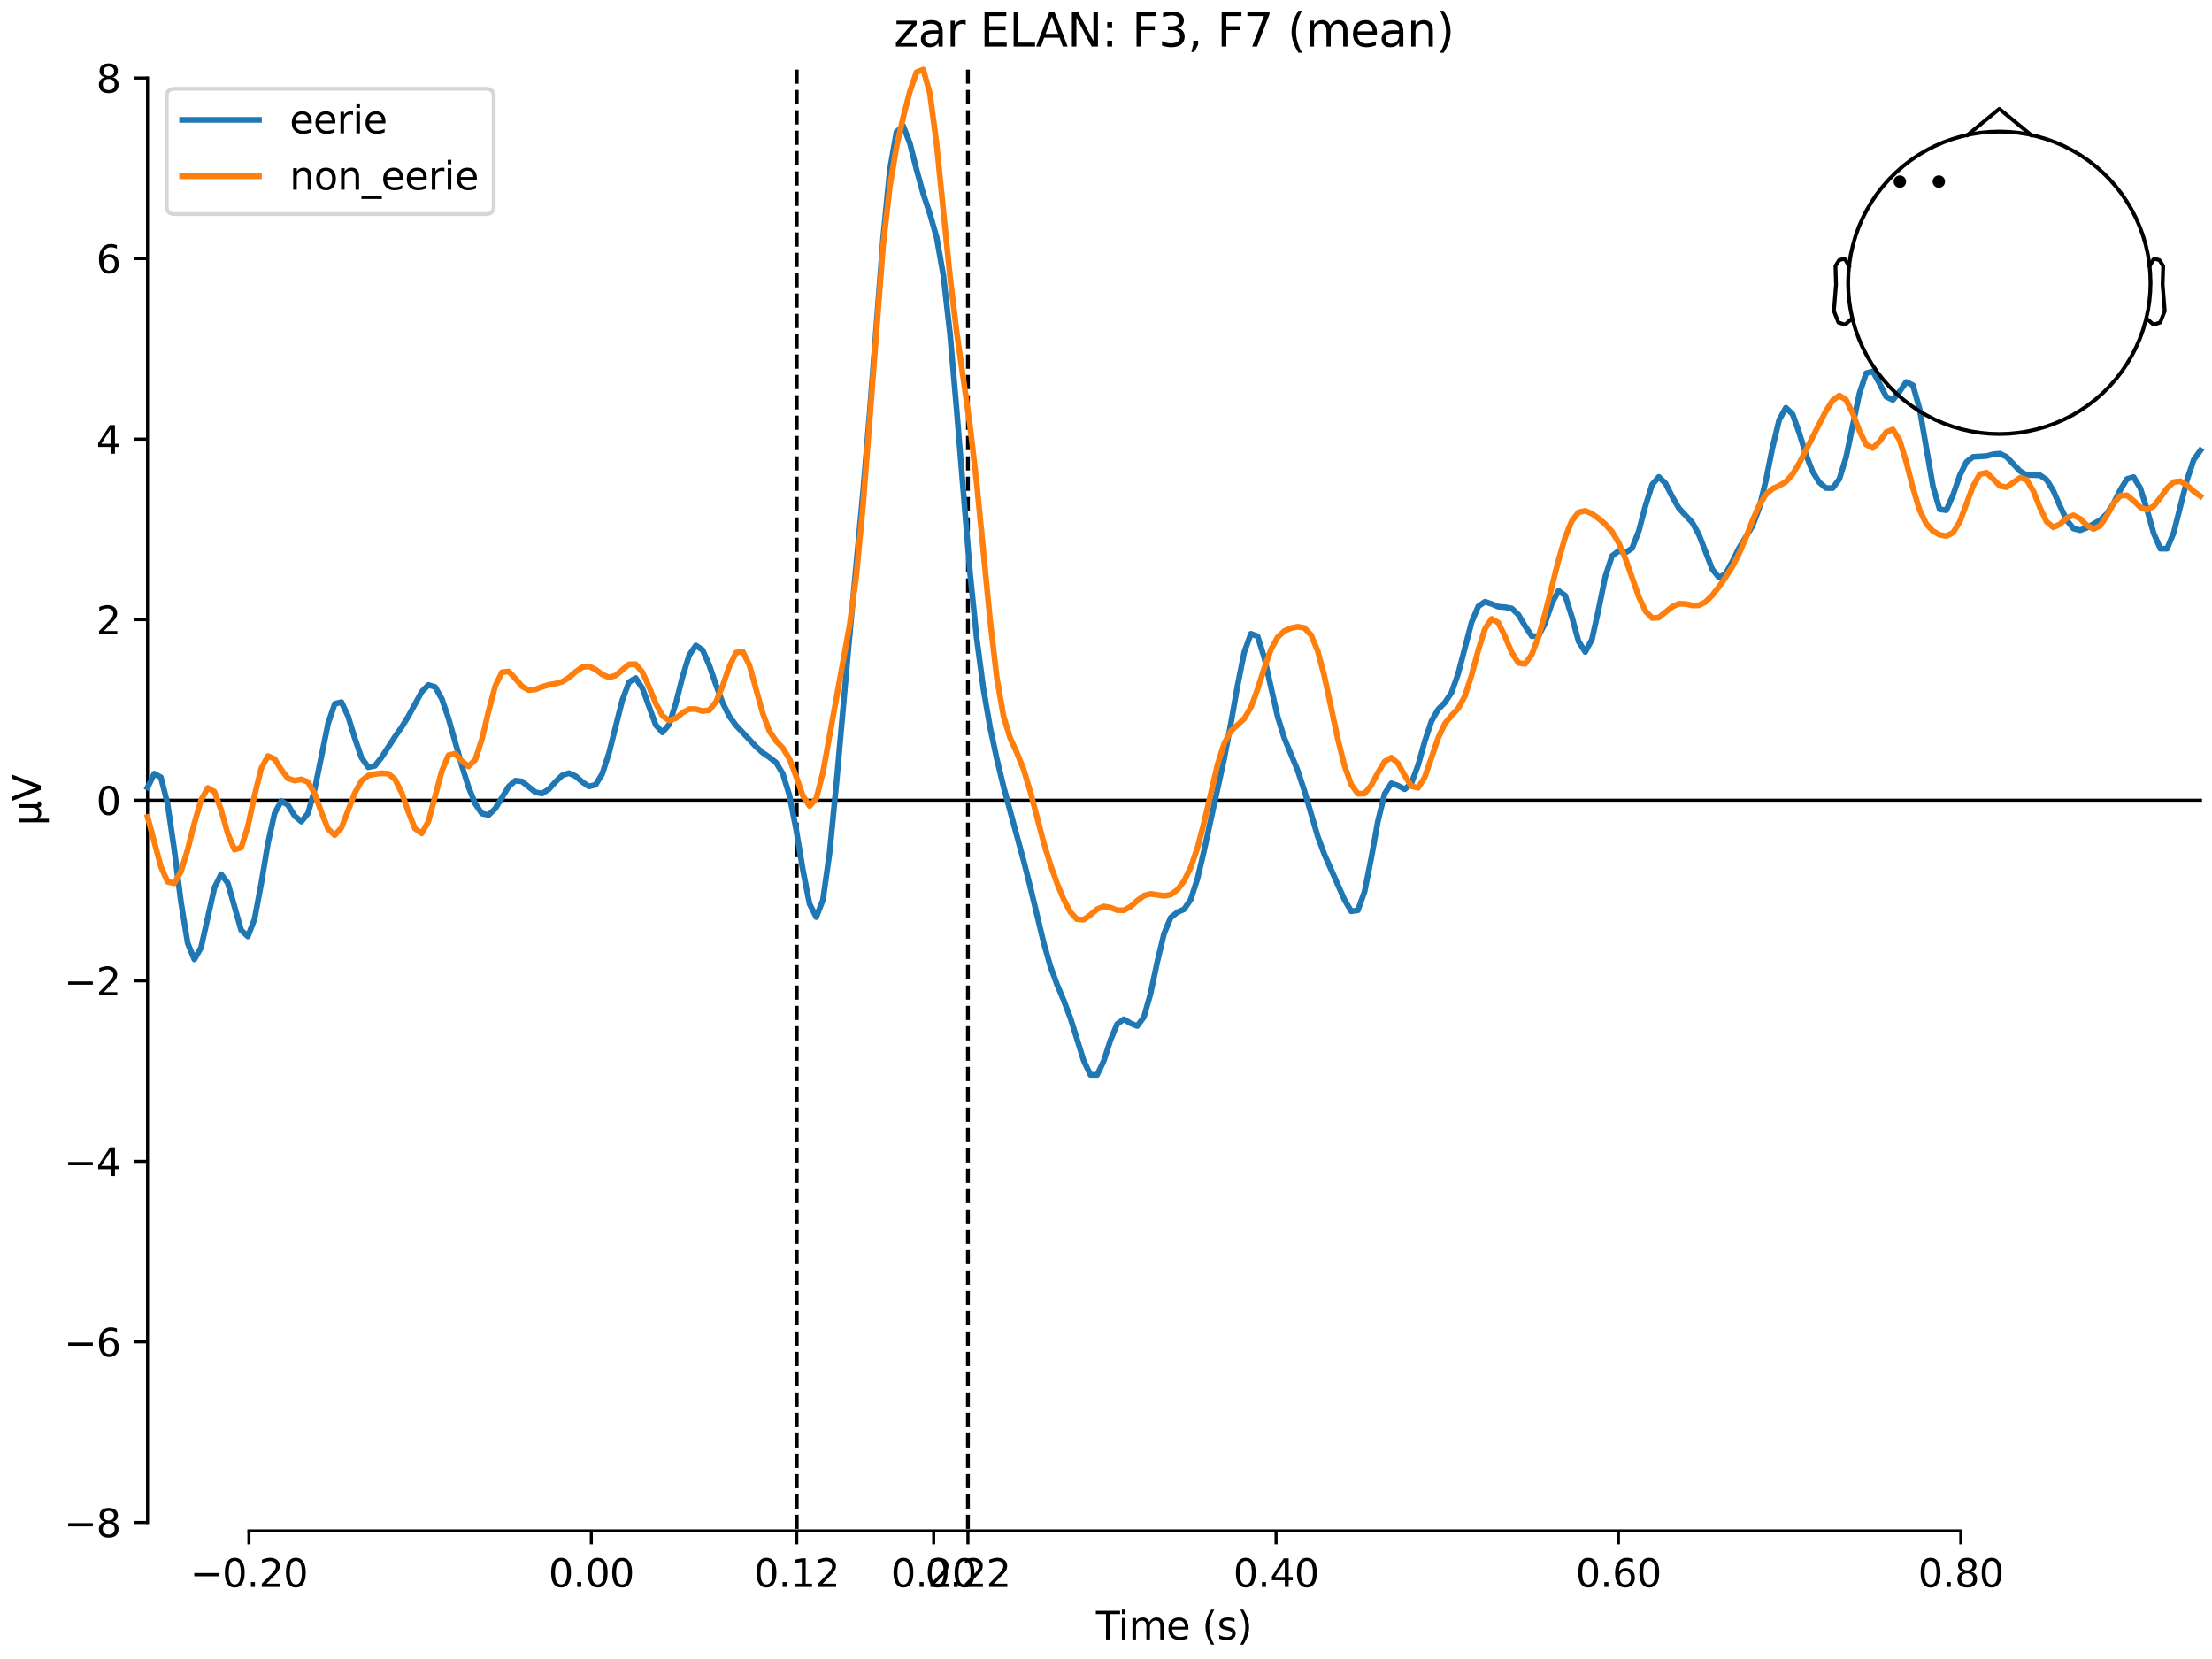 <?xml version="1.0" encoding="utf-8" standalone="no"?>
<!DOCTYPE svg PUBLIC "-//W3C//DTD SVG 1.1//EN"
  "http://www.w3.org/Graphics/SVG/1.1/DTD/svg11.dtd">
<svg xmlns:xlink="http://www.w3.org/1999/xlink" width="576pt" height="432pt" viewBox="0 0 576 432" xmlns="http://www.w3.org/2000/svg" version="1.1">
 <defs>
  <style type="text/css">*{stroke-linejoin: round; stroke-linecap: butt}</style>
 </defs>
 <g id="figure_1">
  <g id="patch_1">
   <path d="M 0 432 
L 576 432 
L 576 0 
L 0 0 
z
" style="fill: #ffffff"/>
  </g>
  <g id="axes_1">
   <g id="patch_2">
    <path d="M 38.421 398.644 
L 573 398.644 
L 573 18.118 
L 38.421 18.118 
L 38.421 398.644 
z
" style="fill: none; opacity: 0"/>
   </g>
   <g id="patch_3">
    <path d="M 38.421 396.447 
L 38.421 20.314 
" style="fill: none; stroke: #000000; stroke-width: 0.8; stroke-linejoin: miter; stroke-linecap: square"/>
   </g>
   <g id="LineCollection_1">
    <path d="M 207.466 18.118 
L 207.466 398.644 
" clip-path="url(#pe4a6e6ec6f)" style="fill: none; stroke-dasharray: 3.7,1.6; stroke-dashoffset: 0; stroke: #000000"/>
    <path d="M 252.043 18.118 
L 252.043 398.644 
" clip-path="url(#pe4a6e6ec6f)" style="fill: none; stroke-dasharray: 3.7,1.6; stroke-dashoffset: 0; stroke: #000000"/>
   </g>
   <g id="matplotlib.axis_1">
    <g id="xtick_1">
     <g id="line2d_1">
      <defs>
       <path id="mf6574872eb" d="M 0 0 
L 0 3.5 
" style="stroke: #000000; stroke-width: 0.8"/>
      </defs>
      <g>
       <use xlink:href="#mf6574872eb" x="64.819" y="398.644" style="stroke: #000000; stroke-width: 0.8"/>
      </g>
     </g>
     <g id="text_1">
      <!-- −0.20 -->
      <g transform="translate(49.496 413.242) scale(0.1 -0.1)">
       <defs>
        <path id="DejaVuSans-2212" d="M 678 2272 
L 4684 2272 
L 4684 1741 
L 678 1741 
L 678 2272 
z
" transform="scale(0.016)"/>
        <path id="DejaVuSans-30" d="M 2034 4250 
Q 1547 4250 1301 3770 
Q 1056 3291 1056 2328 
Q 1056 1369 1301 889 
Q 1547 409 2034 409 
Q 2525 409 2770 889 
Q 3016 1369 3016 2328 
Q 3016 3291 2770 3770 
Q 2525 4250 2034 4250 
z
M 2034 4750 
Q 2819 4750 3233 4129 
Q 3647 3509 3647 2328 
Q 3647 1150 3233 529 
Q 2819 -91 2034 -91 
Q 1250 -91 836 529 
Q 422 1150 422 2328 
Q 422 3509 836 4129 
Q 1250 4750 2034 4750 
z
" transform="scale(0.016)"/>
        <path id="DejaVuSans-2e" d="M 684 794 
L 1344 794 
L 1344 0 
L 684 0 
L 684 794 
z
" transform="scale(0.016)"/>
        <path id="DejaVuSans-32" d="M 1228 531 
L 3431 531 
L 3431 0 
L 469 0 
L 469 531 
Q 828 903 1448 1529 
Q 2069 2156 2228 2338 
Q 2531 2678 2651 2914 
Q 2772 3150 2772 3378 
Q 2772 3750 2511 3984 
Q 2250 4219 1831 4219 
Q 1534 4219 1204 4116 
Q 875 4013 500 3803 
L 500 4441 
Q 881 4594 1212 4672 
Q 1544 4750 1819 4750 
Q 2544 4750 2975 4387 
Q 3406 4025 3406 3419 
Q 3406 3131 3298 2873 
Q 3191 2616 2906 2266 
Q 2828 2175 2409 1742 
Q 1991 1309 1228 531 
z
" transform="scale(0.016)"/>
       </defs>
       <use xlink:href="#DejaVuSans-2212"/>
       <use xlink:href="#DejaVuSans-30" transform="translate(83.789 0)"/>
       <use xlink:href="#DejaVuSans-2e" transform="translate(147.412 0)"/>
       <use xlink:href="#DejaVuSans-32" transform="translate(179.199 0)"/>
       <use xlink:href="#DejaVuSans-30" transform="translate(242.822 0)"/>
      </g>
     </g>
    </g>
    <g id="xtick_2">
     <g id="line2d_2">
      <g>
       <use xlink:href="#mf6574872eb" x="153.973" y="398.644" style="stroke: #000000; stroke-width: 0.8"/>
      </g>
     </g>
     <g id="text_2">
      <!-- 0.00 -->
      <g transform="translate(142.84 413.242) scale(0.1 -0.1)">
       <use xlink:href="#DejaVuSans-30"/>
       <use xlink:href="#DejaVuSans-2e" transform="translate(63.623 0)"/>
       <use xlink:href="#DejaVuSans-30" transform="translate(95.41 0)"/>
       <use xlink:href="#DejaVuSans-30" transform="translate(159.033 0)"/>
      </g>
     </g>
    </g>
    <g id="xtick_3">
     <g id="line2d_3">
      <g>
       <use xlink:href="#mf6574872eb" x="207.466" y="398.644" style="stroke: #000000; stroke-width: 0.8"/>
      </g>
     </g>
     <g id="text_3">
      <!-- 0.12 -->
      <g transform="translate(196.333 413.242) scale(0.1 -0.1)">
       <defs>
        <path id="DejaVuSans-31" d="M 794 531 
L 1825 531 
L 1825 4091 
L 703 3866 
L 703 4441 
L 1819 4666 
L 2450 4666 
L 2450 531 
L 3481 531 
L 3481 0 
L 794 0 
L 794 531 
z
" transform="scale(0.016)"/>
       </defs>
       <use xlink:href="#DejaVuSans-30"/>
       <use xlink:href="#DejaVuSans-2e" transform="translate(63.623 0)"/>
       <use xlink:href="#DejaVuSans-31" transform="translate(95.41 0)"/>
       <use xlink:href="#DejaVuSans-32" transform="translate(159.033 0)"/>
      </g>
     </g>
    </g>
    <g id="xtick_4">
     <g id="line2d_4">
      <g>
       <use xlink:href="#mf6574872eb" x="243.128" y="398.644" style="stroke: #000000; stroke-width: 0.8"/>
      </g>
     </g>
     <g id="text_4">
      <!-- 0.20 -->
      <g transform="translate(231.995 413.242) scale(0.1 -0.1)">
       <use xlink:href="#DejaVuSans-30"/>
       <use xlink:href="#DejaVuSans-2e" transform="translate(63.623 0)"/>
       <use xlink:href="#DejaVuSans-32" transform="translate(95.41 0)"/>
       <use xlink:href="#DejaVuSans-30" transform="translate(159.033 0)"/>
      </g>
     </g>
    </g>
    <g id="xtick_5">
     <g id="line2d_5">
      <g>
       <use xlink:href="#mf6574872eb" x="252.043" y="398.644" style="stroke: #000000; stroke-width: 0.8"/>
      </g>
     </g>
     <g id="text_5">
      <!-- 0.22 -->
      <g transform="translate(240.91 413.242) scale(0.1 -0.1)">
       <use xlink:href="#DejaVuSans-30"/>
       <use xlink:href="#DejaVuSans-2e" transform="translate(63.623 0)"/>
       <use xlink:href="#DejaVuSans-32" transform="translate(95.41 0)"/>
       <use xlink:href="#DejaVuSans-32" transform="translate(159.033 0)"/>
      </g>
     </g>
    </g>
    <g id="xtick_6">
     <g id="line2d_6">
      <g>
       <use xlink:href="#mf6574872eb" x="332.282" y="398.644" style="stroke: #000000; stroke-width: 0.8"/>
      </g>
     </g>
     <g id="text_6">
      <!-- 0.40 -->
      <g transform="translate(321.15 413.242) scale(0.1 -0.1)">
       <defs>
        <path id="DejaVuSans-34" d="M 2419 4116 
L 825 1625 
L 2419 1625 
L 2419 4116 
z
M 2253 4666 
L 3047 4666 
L 3047 1625 
L 3713 1625 
L 3713 1100 
L 3047 1100 
L 3047 0 
L 2419 0 
L 2419 1100 
L 313 1100 
L 313 1709 
L 2253 4666 
z
" transform="scale(0.016)"/>
       </defs>
       <use xlink:href="#DejaVuSans-30"/>
       <use xlink:href="#DejaVuSans-2e" transform="translate(63.623 0)"/>
       <use xlink:href="#DejaVuSans-34" transform="translate(95.41 0)"/>
       <use xlink:href="#DejaVuSans-30" transform="translate(159.033 0)"/>
      </g>
     </g>
    </g>
    <g id="xtick_7">
     <g id="line2d_7">
      <g>
       <use xlink:href="#mf6574872eb" x="421.437" y="398.644" style="stroke: #000000; stroke-width: 0.8"/>
      </g>
     </g>
     <g id="text_7">
      <!-- 0.60 -->
      <g transform="translate(410.304 413.242) scale(0.1 -0.1)">
       <defs>
        <path id="DejaVuSans-36" d="M 2113 2584 
Q 1688 2584 1439 2293 
Q 1191 2003 1191 1497 
Q 1191 994 1439 701 
Q 1688 409 2113 409 
Q 2538 409 2786 701 
Q 3034 994 3034 1497 
Q 3034 2003 2786 2293 
Q 2538 2584 2113 2584 
z
M 3366 4563 
L 3366 3988 
Q 3128 4100 2886 4159 
Q 2644 4219 2406 4219 
Q 1781 4219 1451 3797 
Q 1122 3375 1075 2522 
Q 1259 2794 1537 2939 
Q 1816 3084 2150 3084 
Q 2853 3084 3261 2657 
Q 3669 2231 3669 1497 
Q 3669 778 3244 343 
Q 2819 -91 2113 -91 
Q 1303 -91 875 529 
Q 447 1150 447 2328 
Q 447 3434 972 4092 
Q 1497 4750 2381 4750 
Q 2619 4750 2861 4703 
Q 3103 4656 3366 4563 
z
" transform="scale(0.016)"/>
       </defs>
       <use xlink:href="#DejaVuSans-30"/>
       <use xlink:href="#DejaVuSans-2e" transform="translate(63.623 0)"/>
       <use xlink:href="#DejaVuSans-36" transform="translate(95.41 0)"/>
       <use xlink:href="#DejaVuSans-30" transform="translate(159.033 0)"/>
      </g>
     </g>
    </g>
    <g id="xtick_8">
     <g id="line2d_8">
      <g>
       <use xlink:href="#mf6574872eb" x="510.592" y="398.644" style="stroke: #000000; stroke-width: 0.8"/>
      </g>
     </g>
     <g id="text_8">
      <!-- 0.80 -->
      <g transform="translate(499.459 413.242) scale(0.1 -0.1)">
       <defs>
        <path id="DejaVuSans-38" d="M 2034 2216 
Q 1584 2216 1326 1975 
Q 1069 1734 1069 1313 
Q 1069 891 1326 650 
Q 1584 409 2034 409 
Q 2484 409 2743 651 
Q 3003 894 3003 1313 
Q 3003 1734 2745 1975 
Q 2488 2216 2034 2216 
z
M 1403 2484 
Q 997 2584 770 2862 
Q 544 3141 544 3541 
Q 544 4100 942 4425 
Q 1341 4750 2034 4750 
Q 2731 4750 3128 4425 
Q 3525 4100 3525 3541 
Q 3525 3141 3298 2862 
Q 3072 2584 2669 2484 
Q 3125 2378 3379 2068 
Q 3634 1759 3634 1313 
Q 3634 634 3220 271 
Q 2806 -91 2034 -91 
Q 1263 -91 848 271 
Q 434 634 434 1313 
Q 434 1759 690 2068 
Q 947 2378 1403 2484 
z
M 1172 3481 
Q 1172 3119 1398 2916 
Q 1625 2713 2034 2713 
Q 2441 2713 2670 2916 
Q 2900 3119 2900 3481 
Q 2900 3844 2670 4047 
Q 2441 4250 2034 4250 
Q 1625 4250 1398 4047 
Q 1172 3844 1172 3481 
z
" transform="scale(0.016)"/>
       </defs>
       <use xlink:href="#DejaVuSans-30"/>
       <use xlink:href="#DejaVuSans-2e" transform="translate(63.623 0)"/>
       <use xlink:href="#DejaVuSans-38" transform="translate(95.41 0)"/>
       <use xlink:href="#DejaVuSans-30" transform="translate(159.033 0)"/>
      </g>
     </g>
    </g>
    <g id="text_9">
     <!-- Time (s) -->
     <g transform="translate(285.381 426.92) scale(0.1 -0.1)">
      <defs>
       <path id="DejaVuSans-54" d="M -19 4666 
L 3928 4666 
L 3928 4134 
L 2272 4134 
L 2272 0 
L 1638 0 
L 1638 4134 
L -19 4134 
L -19 4666 
z
" transform="scale(0.016)"/>
       <path id="DejaVuSans-69" d="M 603 3500 
L 1178 3500 
L 1178 0 
L 603 0 
L 603 3500 
z
M 603 4863 
L 1178 4863 
L 1178 4134 
L 603 4134 
L 603 4863 
z
" transform="scale(0.016)"/>
       <path id="DejaVuSans-6d" d="M 3328 2828 
Q 3544 3216 3844 3400 
Q 4144 3584 4550 3584 
Q 5097 3584 5394 3201 
Q 5691 2819 5691 2113 
L 5691 0 
L 5113 0 
L 5113 2094 
Q 5113 2597 4934 2840 
Q 4756 3084 4391 3084 
Q 3944 3084 3684 2787 
Q 3425 2491 3425 1978 
L 3425 0 
L 2847 0 
L 2847 2094 
Q 2847 2600 2669 2842 
Q 2491 3084 2119 3084 
Q 1678 3084 1418 2786 
Q 1159 2488 1159 1978 
L 1159 0 
L 581 0 
L 581 3500 
L 1159 3500 
L 1159 2956 
Q 1356 3278 1631 3431 
Q 1906 3584 2284 3584 
Q 2666 3584 2933 3390 
Q 3200 3197 3328 2828 
z
" transform="scale(0.016)"/>
       <path id="DejaVuSans-65" d="M 3597 1894 
L 3597 1613 
L 953 1613 
Q 991 1019 1311 708 
Q 1631 397 2203 397 
Q 2534 397 2845 478 
Q 3156 559 3463 722 
L 3463 178 
Q 3153 47 2828 -22 
Q 2503 -91 2169 -91 
Q 1331 -91 842 396 
Q 353 884 353 1716 
Q 353 2575 817 3079 
Q 1281 3584 2069 3584 
Q 2775 3584 3186 3129 
Q 3597 2675 3597 1894 
z
M 3022 2063 
Q 3016 2534 2758 2815 
Q 2500 3097 2075 3097 
Q 1594 3097 1305 2825 
Q 1016 2553 972 2059 
L 3022 2063 
z
" transform="scale(0.016)"/>
       <path id="DejaVuSans-20" transform="scale(0.016)"/>
       <path id="DejaVuSans-28" d="M 1984 4856 
Q 1566 4138 1362 3434 
Q 1159 2731 1159 2009 
Q 1159 1288 1364 580 
Q 1569 -128 1984 -844 
L 1484 -844 
Q 1016 -109 783 600 
Q 550 1309 550 2009 
Q 550 2706 781 3412 
Q 1013 4119 1484 4856 
L 1984 4856 
z
" transform="scale(0.016)"/>
       <path id="DejaVuSans-73" d="M 2834 3397 
L 2834 2853 
Q 2591 2978 2328 3040 
Q 2066 3103 1784 3103 
Q 1356 3103 1142 2972 
Q 928 2841 928 2578 
Q 928 2378 1081 2264 
Q 1234 2150 1697 2047 
L 1894 2003 
Q 2506 1872 2764 1633 
Q 3022 1394 3022 966 
Q 3022 478 2636 193 
Q 2250 -91 1575 -91 
Q 1294 -91 989 -36 
Q 684 19 347 128 
L 347 722 
Q 666 556 975 473 
Q 1284 391 1588 391 
Q 1994 391 2212 530 
Q 2431 669 2431 922 
Q 2431 1156 2273 1281 
Q 2116 1406 1581 1522 
L 1381 1569 
Q 847 1681 609 1914 
Q 372 2147 372 2553 
Q 372 3047 722 3315 
Q 1072 3584 1716 3584 
Q 2034 3584 2315 3537 
Q 2597 3491 2834 3397 
z
" transform="scale(0.016)"/>
       <path id="DejaVuSans-29" d="M 513 4856 
L 1013 4856 
Q 1481 4119 1714 3412 
Q 1947 2706 1947 2009 
Q 1947 1309 1714 600 
Q 1481 -109 1013 -844 
L 513 -844 
Q 928 -128 1133 580 
Q 1338 1288 1338 2009 
Q 1338 2731 1133 3434 
Q 928 4138 513 4856 
z
" transform="scale(0.016)"/>
      </defs>
      <use xlink:href="#DejaVuSans-54"/>
      <use xlink:href="#DejaVuSans-69" transform="translate(57.959 0)"/>
      <use xlink:href="#DejaVuSans-6d" transform="translate(85.742 0)"/>
      <use xlink:href="#DejaVuSans-65" transform="translate(183.154 0)"/>
      <use xlink:href="#DejaVuSans-20" transform="translate(244.678 0)"/>
      <use xlink:href="#DejaVuSans-28" transform="translate(276.465 0)"/>
      <use xlink:href="#DejaVuSans-73" transform="translate(315.479 0)"/>
      <use xlink:href="#DejaVuSans-29" transform="translate(367.578 0)"/>
     </g>
    </g>
   </g>
   <g id="matplotlib.axis_2">
    <g id="ytick_1">
     <g id="line2d_9">
      <defs>
       <path id="m16a07f59c3" d="M 0 0 
L -3.5 0 
" style="stroke: #000000; stroke-width: 0.8"/>
      </defs>
      <g>
       <use xlink:href="#m16a07f59c3" x="38.421" y="396.447" style="stroke: #000000; stroke-width: 0.8"/>
      </g>
     </g>
     <g id="text_10">
      <!-- −8 -->
      <g transform="translate(16.678 400.247) scale(0.1 -0.1)">
       <use xlink:href="#DejaVuSans-2212"/>
       <use xlink:href="#DejaVuSans-38" transform="translate(83.789 0)"/>
      </g>
     </g>
    </g>
    <g id="ytick_2">
     <g id="line2d_10">
      <g>
       <use xlink:href="#m16a07f59c3" x="38.421" y="349.431" style="stroke: #000000; stroke-width: 0.8"/>
      </g>
     </g>
     <g id="text_11">
      <!-- −6 -->
      <g transform="translate(16.678 353.23) scale(0.1 -0.1)">
       <use xlink:href="#DejaVuSans-2212"/>
       <use xlink:href="#DejaVuSans-36" transform="translate(83.789 0)"/>
      </g>
     </g>
    </g>
    <g id="ytick_3">
     <g id="line2d_11">
      <g>
       <use xlink:href="#m16a07f59c3" x="38.421" y="302.414" style="stroke: #000000; stroke-width: 0.8"/>
      </g>
     </g>
     <g id="text_12">
      <!-- −4 -->
      <g transform="translate(16.678 306.213) scale(0.1 -0.1)">
       <use xlink:href="#DejaVuSans-2212"/>
       <use xlink:href="#DejaVuSans-34" transform="translate(83.789 0)"/>
      </g>
     </g>
    </g>
    <g id="ytick_4">
     <g id="line2d_12">
      <g>
       <use xlink:href="#m16a07f59c3" x="38.421" y="255.398" style="stroke: #000000; stroke-width: 0.8"/>
      </g>
     </g>
     <g id="text_13">
      <!-- −2 -->
      <g transform="translate(16.678 259.197) scale(0.1 -0.1)">
       <use xlink:href="#DejaVuSans-2212"/>
       <use xlink:href="#DejaVuSans-32" transform="translate(83.789 0)"/>
      </g>
     </g>
    </g>
    <g id="ytick_5">
     <g id="line2d_13">
      <g>
       <use xlink:href="#m16a07f59c3" x="38.421" y="208.381" style="stroke: #000000; stroke-width: 0.8"/>
      </g>
     </g>
     <g id="text_14">
      <!-- 0 -->
      <g transform="translate(25.058 212.18) scale(0.1 -0.1)">
       <use xlink:href="#DejaVuSans-30"/>
      </g>
     </g>
    </g>
    <g id="ytick_6">
     <g id="line2d_14">
      <g>
       <use xlink:href="#m16a07f59c3" x="38.421" y="161.364" style="stroke: #000000; stroke-width: 0.8"/>
      </g>
     </g>
     <g id="text_15">
      <!-- 2 -->
      <g transform="translate(25.058 165.164) scale(0.1 -0.1)">
       <use xlink:href="#DejaVuSans-32"/>
      </g>
     </g>
    </g>
    <g id="ytick_7">
     <g id="line2d_15">
      <g>
       <use xlink:href="#m16a07f59c3" x="38.421" y="114.348" style="stroke: #000000; stroke-width: 0.8"/>
      </g>
     </g>
     <g id="text_16">
      <!-- 4 -->
      <g transform="translate(25.058 118.147) scale(0.1 -0.1)">
       <use xlink:href="#DejaVuSans-34"/>
      </g>
     </g>
    </g>
    <g id="ytick_8">
     <g id="line2d_16">
      <g>
       <use xlink:href="#m16a07f59c3" x="38.421" y="67.331" style="stroke: #000000; stroke-width: 0.8"/>
      </g>
     </g>
     <g id="text_17">
      <!-- 6 -->
      <g transform="translate(25.058 71.13) scale(0.1 -0.1)">
       <use xlink:href="#DejaVuSans-36"/>
      </g>
     </g>
    </g>
    <g id="ytick_9">
     <g id="line2d_17">
      <g>
       <use xlink:href="#m16a07f59c3" x="38.421" y="20.314" style="stroke: #000000; stroke-width: 0.8"/>
      </g>
     </g>
     <g id="text_18">
      <!-- 8 -->
      <g transform="translate(25.058 24.114) scale(0.1 -0.1)">
       <use xlink:href="#DejaVuSans-38"/>
      </g>
     </g>
    </g>
    <g id="text_19">
     <!-- µV -->
     <g transform="translate(10.599 214.982) rotate(-90) scale(0.1 -0.1)">
      <defs>
       <path id="DejaVuSans-b5" d="M 544 -1331 
L 544 3500 
L 1119 3500 
L 1119 1325 
Q 1119 872 1334 640 
Q 1550 409 1972 409 
Q 2434 409 2667 671 
Q 2900 934 2900 1459 
L 2900 3500 
L 3475 3500 
L 3475 806 
Q 3475 619 3529 530 
Q 3584 441 3700 441 
Q 3728 441 3778 458 
Q 3828 475 3916 513 
L 3916 50 
Q 3788 -22 3673 -56 
Q 3559 -91 3450 -91 
Q 3234 -91 3106 31 
Q 2978 153 2931 403 
Q 2775 156 2548 32 
Q 2322 -91 2016 -91 
Q 1697 -91 1473 31 
Q 1250 153 1119 397 
L 1119 -1331 
L 544 -1331 
z
" transform="scale(0.016)"/>
       <path id="DejaVuSans-56" d="M 1831 0 
L 50 4666 
L 709 4666 
L 2188 738 
L 3669 4666 
L 4325 4666 
L 2547 0 
L 1831 0 
z
" transform="scale(0.016)"/>
      </defs>
      <use xlink:href="#DejaVuSans-b5"/>
      <use xlink:href="#DejaVuSans-56" transform="translate(63.623 0)"/>
     </g>
    </g>
   </g>
   <g id="patch_4">
    <path d="M 64.819 398.644 
L 510.592 398.644 
" style="fill: none; stroke: #000000; stroke-width: 0.8; stroke-linejoin: miter; stroke-linecap: square"/>
   </g>
   <g id="patch_5">
    <path d="M 38.421 208.381 
L 573 208.381 
" style="fill: none; stroke: #000000; stroke-width: 0.8; stroke-linejoin: miter; stroke-linecap: square"/>
   </g>
   <g id="text_20">
    <!-- zar ELAN: F3, F7 (mean) -->
    <g transform="translate(232.765 12.118) scale(0.12 -0.12)">
     <defs>
      <path id="DejaVuSans-7a" d="M 353 3500 
L 3084 3500 
L 3084 2975 
L 922 459 
L 3084 459 
L 3084 0 
L 275 0 
L 275 525 
L 2438 3041 
L 353 3041 
L 353 3500 
z
" transform="scale(0.016)"/>
      <path id="DejaVuSans-61" d="M 2194 1759 
Q 1497 1759 1228 1600 
Q 959 1441 959 1056 
Q 959 750 1161 570 
Q 1363 391 1709 391 
Q 2188 391 2477 730 
Q 2766 1069 2766 1631 
L 2766 1759 
L 2194 1759 
z
M 3341 1997 
L 3341 0 
L 2766 0 
L 2766 531 
Q 2569 213 2275 61 
Q 1981 -91 1556 -91 
Q 1019 -91 701 211 
Q 384 513 384 1019 
Q 384 1609 779 1909 
Q 1175 2209 1959 2209 
L 2766 2209 
L 2766 2266 
Q 2766 2663 2505 2880 
Q 2244 3097 1772 3097 
Q 1472 3097 1187 3025 
Q 903 2953 641 2809 
L 641 3341 
Q 956 3463 1253 3523 
Q 1550 3584 1831 3584 
Q 2591 3584 2966 3190 
Q 3341 2797 3341 1997 
z
" transform="scale(0.016)"/>
      <path id="DejaVuSans-72" d="M 2631 2963 
Q 2534 3019 2420 3045 
Q 2306 3072 2169 3072 
Q 1681 3072 1420 2755 
Q 1159 2438 1159 1844 
L 1159 0 
L 581 0 
L 581 3500 
L 1159 3500 
L 1159 2956 
Q 1341 3275 1631 3429 
Q 1922 3584 2338 3584 
Q 2397 3584 2469 3576 
Q 2541 3569 2628 3553 
L 2631 2963 
z
" transform="scale(0.016)"/>
      <path id="DejaVuSans-45" d="M 628 4666 
L 3578 4666 
L 3578 4134 
L 1259 4134 
L 1259 2753 
L 3481 2753 
L 3481 2222 
L 1259 2222 
L 1259 531 
L 3634 531 
L 3634 0 
L 628 0 
L 628 4666 
z
" transform="scale(0.016)"/>
      <path id="DejaVuSans-4c" d="M 628 4666 
L 1259 4666 
L 1259 531 
L 3531 531 
L 3531 0 
L 628 0 
L 628 4666 
z
" transform="scale(0.016)"/>
      <path id="DejaVuSans-41" d="M 2188 4044 
L 1331 1722 
L 3047 1722 
L 2188 4044 
z
M 1831 4666 
L 2547 4666 
L 4325 0 
L 3669 0 
L 3244 1197 
L 1141 1197 
L 716 0 
L 50 0 
L 1831 4666 
z
" transform="scale(0.016)"/>
      <path id="DejaVuSans-4e" d="M 628 4666 
L 1478 4666 
L 3547 763 
L 3547 4666 
L 4159 4666 
L 4159 0 
L 3309 0 
L 1241 3903 
L 1241 0 
L 628 0 
L 628 4666 
z
" transform="scale(0.016)"/>
      <path id="DejaVuSans-3a" d="M 750 794 
L 1409 794 
L 1409 0 
L 750 0 
L 750 794 
z
M 750 3309 
L 1409 3309 
L 1409 2516 
L 750 2516 
L 750 3309 
z
" transform="scale(0.016)"/>
      <path id="DejaVuSans-46" d="M 628 4666 
L 3309 4666 
L 3309 4134 
L 1259 4134 
L 1259 2759 
L 3109 2759 
L 3109 2228 
L 1259 2228 
L 1259 0 
L 628 0 
L 628 4666 
z
" transform="scale(0.016)"/>
      <path id="DejaVuSans-33" d="M 2597 2516 
Q 3050 2419 3304 2112 
Q 3559 1806 3559 1356 
Q 3559 666 3084 287 
Q 2609 -91 1734 -91 
Q 1441 -91 1130 -33 
Q 819 25 488 141 
L 488 750 
Q 750 597 1062 519 
Q 1375 441 1716 441 
Q 2309 441 2620 675 
Q 2931 909 2931 1356 
Q 2931 1769 2642 2001 
Q 2353 2234 1838 2234 
L 1294 2234 
L 1294 2753 
L 1863 2753 
Q 2328 2753 2575 2939 
Q 2822 3125 2822 3475 
Q 2822 3834 2567 4026 
Q 2313 4219 1838 4219 
Q 1578 4219 1281 4162 
Q 984 4106 628 3988 
L 628 4550 
Q 988 4650 1302 4700 
Q 1616 4750 1894 4750 
Q 2613 4750 3031 4423 
Q 3450 4097 3450 3541 
Q 3450 3153 3228 2886 
Q 3006 2619 2597 2516 
z
" transform="scale(0.016)"/>
      <path id="DejaVuSans-2c" d="M 750 794 
L 1409 794 
L 1409 256 
L 897 -744 
L 494 -744 
L 750 256 
L 750 794 
z
" transform="scale(0.016)"/>
      <path id="DejaVuSans-37" d="M 525 4666 
L 3525 4666 
L 3525 4397 
L 1831 0 
L 1172 0 
L 2766 4134 
L 525 4134 
L 525 4666 
z
" transform="scale(0.016)"/>
      <path id="DejaVuSans-6e" d="M 3513 2113 
L 3513 0 
L 2938 0 
L 2938 2094 
Q 2938 2591 2744 2837 
Q 2550 3084 2163 3084 
Q 1697 3084 1428 2787 
Q 1159 2491 1159 1978 
L 1159 0 
L 581 0 
L 581 3500 
L 1159 3500 
L 1159 2956 
Q 1366 3272 1645 3428 
Q 1925 3584 2291 3584 
Q 2894 3584 3203 3211 
Q 3513 2838 3513 2113 
z
" transform="scale(0.016)"/>
     </defs>
     <use xlink:href="#DejaVuSans-7a"/>
     <use xlink:href="#DejaVuSans-61" transform="translate(52.49 0)"/>
     <use xlink:href="#DejaVuSans-72" transform="translate(113.77 0)"/>
     <use xlink:href="#DejaVuSans-20" transform="translate(154.883 0)"/>
     <use xlink:href="#DejaVuSans-45" transform="translate(186.67 0)"/>
     <use xlink:href="#DejaVuSans-4c" transform="translate(249.854 0)"/>
     <use xlink:href="#DejaVuSans-41" transform="translate(307.816 0)"/>
     <use xlink:href="#DejaVuSans-4e" transform="translate(376.225 0)"/>
     <use xlink:href="#DejaVuSans-3a" transform="translate(451.029 0)"/>
     <use xlink:href="#DejaVuSans-20" transform="translate(484.721 0)"/>
     <use xlink:href="#DejaVuSans-46" transform="translate(516.508 0)"/>
     <use xlink:href="#DejaVuSans-33" transform="translate(574.027 0)"/>
     <use xlink:href="#DejaVuSans-2c" transform="translate(637.65 0)"/>
     <use xlink:href="#DejaVuSans-20" transform="translate(669.438 0)"/>
     <use xlink:href="#DejaVuSans-46" transform="translate(701.225 0)"/>
     <use xlink:href="#DejaVuSans-37" transform="translate(758.744 0)"/>
     <use xlink:href="#DejaVuSans-20" transform="translate(822.367 0)"/>
     <use xlink:href="#DejaVuSans-28" transform="translate(854.154 0)"/>
     <use xlink:href="#DejaVuSans-6d" transform="translate(893.168 0)"/>
     <use xlink:href="#DejaVuSans-65" transform="translate(990.58 0)"/>
     <use xlink:href="#DejaVuSans-61" transform="translate(1052.104 0)"/>
     <use xlink:href="#DejaVuSans-6e" transform="translate(1113.383 0)"/>
     <use xlink:href="#DejaVuSans-29" transform="translate(1176.762 0)"/>
    </g>
   </g>
   <g id="legend_1">
    <g id="patch_6">
     <path d="M 45.421 55.753 
L 126.563 55.753 
Q 128.563 55.753 128.563 53.753 
L 128.563 25.118 
Q 128.563 23.118 126.563 23.118 
L 45.421 23.118 
Q 43.421 23.118 43.421 25.118 
L 43.421 53.753 
Q 43.421 55.753 45.421 55.753 
z
" style="fill: #ffffff; opacity: 0.8; stroke: #cccccc; stroke-linejoin: miter"/>
    </g>
    <g id="line2d_18">
     <path d="M 47.421 31.217 
L 57.421 31.217 
L 67.421 31.217 
" style="fill: none; stroke: #1f77b4; stroke-width: 1.5; stroke-linecap: square"/>
    </g>
    <g id="text_21">
     <!-- eerie -->
     <g transform="translate(75.421 34.717) scale(0.1 -0.1)">
      <use xlink:href="#DejaVuSans-65"/>
      <use xlink:href="#DejaVuSans-65" transform="translate(61.523 0)"/>
      <use xlink:href="#DejaVuSans-72" transform="translate(123.047 0)"/>
      <use xlink:href="#DejaVuSans-69" transform="translate(164.16 0)"/>
      <use xlink:href="#DejaVuSans-65" transform="translate(191.943 0)"/>
     </g>
    </g>
    <g id="line2d_19">
     <path d="M 47.421 45.895 
L 57.421 45.895 
L 67.421 45.895 
" style="fill: none; stroke: #ff7f0e; stroke-width: 1.5; stroke-linecap: square"/>
    </g>
    <g id="text_22">
     <!-- non_eerie -->
     <g transform="translate(75.421 49.395) scale(0.1 -0.1)">
      <defs>
       <path id="DejaVuSans-6f" d="M 1959 3097 
Q 1497 3097 1228 2736 
Q 959 2375 959 1747 
Q 959 1119 1226 758 
Q 1494 397 1959 397 
Q 2419 397 2687 759 
Q 2956 1122 2956 1747 
Q 2956 2369 2687 2733 
Q 2419 3097 1959 3097 
z
M 1959 3584 
Q 2709 3584 3137 3096 
Q 3566 2609 3566 1747 
Q 3566 888 3137 398 
Q 2709 -91 1959 -91 
Q 1206 -91 779 398 
Q 353 888 353 1747 
Q 353 2609 779 3096 
Q 1206 3584 1959 3584 
z
" transform="scale(0.016)"/>
       <path id="DejaVuSans-5f" d="M 3263 -1063 
L 3263 -1509 
L -63 -1509 
L -63 -1063 
L 3263 -1063 
z
" transform="scale(0.016)"/>
      </defs>
      <use xlink:href="#DejaVuSans-6e"/>
      <use xlink:href="#DejaVuSans-6f" transform="translate(63.379 0)"/>
      <use xlink:href="#DejaVuSans-6e" transform="translate(124.561 0)"/>
      <use xlink:href="#DejaVuSans-5f" transform="translate(187.939 0)"/>
      <use xlink:href="#DejaVuSans-65" transform="translate(237.939 0)"/>
      <use xlink:href="#DejaVuSans-65" transform="translate(299.463 0)"/>
      <use xlink:href="#DejaVuSans-72" transform="translate(360.986 0)"/>
      <use xlink:href="#DejaVuSans-69" transform="translate(402.1 0)"/>
      <use xlink:href="#DejaVuSans-65" transform="translate(429.883 0)"/>
     </g>
    </g>
   </g>
   <g id="line2d_20">
    <path d="M 38.421 205.072 
L 40.162 201.457 
L 41.903 202.408 
L 43.644 209.347 
L 45.386 221.289 
L 47.127 234.879 
L 48.868 245.592 
L 50.61 249.818 
L 52.351 246.762 
L 55.834 231.191 
L 57.575 227.641 
L 59.316 229.938 
L 62.799 242.213 
L 64.54 243.85 
L 66.281 239.341 
L 68.023 230.076 
L 69.764 219.639 
L 71.505 211.785 
L 73.247 208.588 
L 74.988 209.629 
L 76.729 212.466 
L 78.47 213.948 
L 80.212 211.772 
L 81.953 205.506 
L 85.436 188.397 
L 87.177 183.269 
L 88.918 182.84 
L 90.66 186.574 
L 92.401 192.285 
L 94.142 197.3 
L 95.883 199.78 
L 97.625 199.424 
L 99.366 197.202 
L 102.849 191.836 
L 104.59 189.354 
L 106.331 186.518 
L 109.814 180.144 
L 111.555 178.365 
L 113.296 178.882 
L 115.038 181.95 
L 116.779 187.03 
L 120.262 199.37 
L 122.003 204.949 
L 123.744 209.29 
L 125.486 211.85 
L 127.227 212.233 
L 128.968 210.559 
L 132.451 204.821 
L 134.192 203.278 
L 135.933 203.484 
L 139.416 206.3 
L 141.157 206.624 
L 142.899 205.535 
L 144.64 203.602 
L 146.381 201.902 
L 148.122 201.325 
L 149.864 202.083 
L 151.605 203.61 
L 153.346 204.778 
L 155.088 204.359 
L 156.829 201.497 
L 158.57 196.119 
L 162.053 182.316 
L 163.794 177.642 
L 165.535 176.567 
L 167.277 179.213 
L 170.759 188.785 
L 172.501 190.722 
L 174.242 188.661 
L 175.983 183.147 
L 177.725 176.258 
L 179.466 170.589 
L 181.207 168.078 
L 182.948 169.255 
L 184.69 173.22 
L 186.431 178.315 
L 188.172 183.003 
L 189.914 186.501 
L 191.655 188.903 
L 196.879 194.44 
L 198.62 196.015 
L 200.361 197.205 
L 202.103 198.594 
L 203.844 201.474 
L 205.585 207.192 
L 207.327 216.064 
L 209.068 226.546 
L 210.809 235.385 
L 212.551 238.819 
L 214.292 234.345 
L 216.033 221.984 
L 217.774 204.206 
L 221.257 165.259 
L 224.74 128.11 
L 226.481 107.172 
L 229.964 62.017 
L 231.705 44.311 
L 233.446 34.364 
L 235.187 32.788 
L 236.929 37.31 
L 238.67 44.188 
L 240.411 50.489 
L 242.153 55.713 
L 243.894 61.817 
L 245.635 71.647 
L 247.377 86.879 
L 249.118 106.805 
L 252.6 149.277 
L 254.342 166.338 
L 256.083 179.429 
L 257.824 189.437 
L 259.566 197.607 
L 261.307 204.794 
L 264.79 217.661 
L 266.531 224.047 
L 268.272 230.939 
L 271.755 245.436 
L 273.496 251.542 
L 275.237 256.338 
L 276.979 260.477 
L 278.72 265.069 
L 282.203 276.21 
L 283.944 279.893 
L 285.685 279.922 
L 287.427 276.235 
L 289.168 270.848 
L 290.909 266.651 
L 292.65 265.405 
L 294.392 266.46 
L 296.133 267.175 
L 297.874 264.824 
L 299.616 258.657 
L 301.357 250.439 
L 303.098 243.179 
L 304.84 238.955 
L 306.581 237.553 
L 308.322 236.784 
L 310.063 234.222 
L 311.805 228.859 
L 313.546 221.458 
L 318.77 197.561 
L 320.511 188.415 
L 322.253 178.53 
L 323.994 169.851 
L 325.735 165.029 
L 327.476 165.687 
L 329.218 171.23 
L 332.7 186.65 
L 334.442 192.244 
L 337.924 200.657 
L 339.666 205.951 
L 343.148 217.823 
L 344.889 222.532 
L 350.113 234.316 
L 351.855 237.286 
L 353.596 237.037 
L 355.337 232.156 
L 357.079 223.414 
L 358.82 213.768 
L 360.561 206.687 
L 362.302 203.964 
L 364.044 204.575 
L 365.785 205.511 
L 367.526 203.963 
L 369.268 199.254 
L 371.009 193.046 
L 372.75 187.793 
L 374.492 184.73 
L 376.233 182.963 
L 377.974 180.339 
L 379.715 175.385 
L 383.198 162.05 
L 384.939 157.89 
L 386.681 156.685 
L 388.422 157.271 
L 390.163 157.975 
L 391.905 158.115 
L 393.646 158.429 
L 395.387 160.055 
L 397.128 163.015 
L 398.87 165.641 
L 400.611 165.66 
L 402.352 162.237 
L 404.094 157.125 
L 405.835 153.826 
L 407.576 155.094 
L 409.318 160.651 
L 411.059 167.025 
L 412.8 169.765 
L 414.541 166.505 
L 416.283 158.604 
L 418.024 150.104 
L 419.765 144.761 
L 421.507 143.464 
L 423.248 143.933 
L 424.989 142.781 
L 426.731 138.296 
L 428.472 131.725 
L 430.213 126.186 
L 431.954 124.183 
L 433.696 125.87 
L 435.437 129.313 
L 437.178 132.326 
L 440.661 136.065 
L 442.402 139.23 
L 445.885 148.233 
L 447.626 150.386 
L 449.367 149.394 
L 451.109 146.219 
L 452.85 142.696 
L 456.333 136.965 
L 458.074 132.368 
L 459.815 125.176 
L 461.557 116.552 
L 463.298 109.327 
L 465.039 106.171 
L 466.78 107.821 
L 468.522 112.737 
L 470.263 118.362 
L 472.004 122.811 
L 473.746 125.614 
L 475.487 127.08 
L 477.228 127.1 
L 478.97 124.727 
L 480.711 119.098 
L 484.193 102.456 
L 485.935 97.185 
L 487.676 96.702 
L 489.417 99.839 
L 491.159 103.312 
L 492.9 104.143 
L 494.641 101.973 
L 496.383 99.454 
L 498.124 100.316 
L 499.865 106.519 
L 503.348 126.687 
L 505.089 132.621 
L 506.83 132.856 
L 508.572 128.875 
L 510.313 123.82 
L 512.054 120.286 
L 513.796 118.955 
L 517.278 118.743 
L 519.019 118.286 
L 520.761 118.117 
L 522.502 118.955 
L 525.985 122.654 
L 527.726 123.693 
L 531.209 123.76 
L 532.95 124.937 
L 534.691 127.83 
L 536.432 131.8 
L 538.174 135.452 
L 539.915 137.622 
L 541.656 138.071 
L 543.398 137.428 
L 546.88 135.444 
L 548.622 133.799 
L 550.363 131.081 
L 552.104 127.607 
L 553.845 124.736 
L 555.587 124.231 
L 557.328 127.081 
L 559.069 132.679 
L 560.811 138.853 
L 562.552 142.882 
L 564.293 142.878 
L 566.035 138.697 
L 569.517 124.897 
L 571.258 119.699 
L 573 117.28 
L 573 117.28 
" style="fill: none; stroke: #1f77b4; stroke-width: 1.5; stroke-linecap: square"/>
   </g>
   <g id="line2d_21">
    <path d="M 38.421 212.72 
L 41.903 225.675 
L 43.644 229.61 
L 45.386 230.006 
L 47.127 226.916 
L 48.868 221.218 
L 50.61 214.38 
L 52.351 208.349 
L 54.092 205.173 
L 55.834 206.163 
L 57.575 210.928 
L 59.316 217.1 
L 61.057 221.256 
L 62.799 220.721 
L 64.54 215.214 
L 66.281 207.131 
L 68.023 200.114 
L 69.764 196.864 
L 71.505 197.634 
L 73.247 200.426 
L 74.988 202.704 
L 76.729 203.265 
L 78.47 202.938 
L 80.212 203.659 
L 81.953 206.715 
L 83.694 211.519 
L 85.436 215.873 
L 87.177 217.477 
L 88.918 215.518 
L 92.401 206.496 
L 94.142 203.334 
L 95.883 201.961 
L 97.625 201.565 
L 99.366 201.357 
L 101.107 201.478 
L 102.849 202.908 
L 104.59 206.413 
L 106.331 211.402 
L 108.073 215.77 
L 109.814 217.01 
L 111.555 213.905 
L 115.038 200.811 
L 116.779 196.663 
L 118.52 196.239 
L 120.262 198.18 
L 122.003 199.573 
L 123.744 197.861 
L 125.486 192.491 
L 127.227 185.153 
L 128.968 178.624 
L 130.709 175.061 
L 132.451 174.845 
L 134.192 176.691 
L 135.933 178.722 
L 137.675 179.702 
L 139.416 179.522 
L 141.157 178.847 
L 142.899 178.319 
L 144.64 178.024 
L 146.381 177.532 
L 148.122 176.459 
L 149.864 174.97 
L 151.605 173.747 
L 153.346 173.489 
L 155.088 174.335 
L 156.829 175.645 
L 158.57 176.39 
L 160.312 175.903 
L 163.794 172.993 
L 165.535 172.96 
L 167.277 175.043 
L 169.018 178.881 
L 170.759 183.174 
L 172.501 186.397 
L 174.242 187.633 
L 175.983 187.028 
L 177.725 185.624 
L 179.466 184.64 
L 181.207 184.649 
L 182.948 185.166 
L 184.69 184.933 
L 186.431 182.789 
L 188.172 178.584 
L 189.914 173.576 
L 191.655 169.951 
L 193.396 169.653 
L 195.138 173.211 
L 198.62 185.744 
L 200.361 190.406 
L 202.103 192.976 
L 203.844 194.78 
L 205.585 197.642 
L 207.327 202.237 
L 209.068 207.222 
L 210.809 209.884 
L 212.551 207.931 
L 214.292 201.132 
L 221.257 162.665 
L 222.998 149.753 
L 224.74 131.52 
L 229.964 63.915 
L 231.705 48.608 
L 233.446 38.276 
L 235.187 30.579 
L 236.929 23.847 
L 238.67 18.784 
L 240.411 18.118 
L 242.153 24.382 
L 243.894 37.604 
L 247.377 72.016 
L 249.118 86.475 
L 252.6 110.959 
L 254.342 125.947 
L 257.824 161.576 
L 259.566 176.482 
L 261.307 186.477 
L 263.048 192.187 
L 264.79 196.002 
L 266.531 200.305 
L 268.272 206.077 
L 271.755 219.353 
L 273.496 225.075 
L 275.237 229.961 
L 276.979 234.179 
L 278.72 237.508 
L 280.461 239.379 
L 282.203 239.471 
L 283.944 238.229 
L 285.685 236.738 
L 287.427 236.031 
L 289.168 236.343 
L 290.909 236.994 
L 292.65 237.043 
L 294.392 236.078 
L 296.133 234.525 
L 297.874 233.229 
L 299.616 232.757 
L 303.098 233.283 
L 304.84 232.973 
L 306.581 231.718 
L 308.322 229.413 
L 310.063 225.877 
L 311.805 220.808 
L 313.546 214.133 
L 317.029 199.168 
L 318.77 193.6 
L 320.511 190.357 
L 323.994 187.154 
L 325.735 184.168 
L 327.476 179.455 
L 329.218 173.953 
L 330.959 169.121 
L 332.7 165.919 
L 334.442 164.295 
L 336.183 163.554 
L 337.924 163.198 
L 339.666 163.497 
L 341.407 165.347 
L 343.148 169.565 
L 344.889 176.179 
L 348.372 192.462 
L 350.113 199.414 
L 351.855 204.29 
L 353.596 206.705 
L 355.337 206.636 
L 357.079 204.468 
L 358.82 201.18 
L 360.561 198.289 
L 362.302 197.291 
L 364.044 198.79 
L 365.785 201.936 
L 367.526 204.729 
L 369.268 205.136 
L 371.009 202.372 
L 374.492 192.191 
L 376.233 188.441 
L 377.974 186.315 
L 379.715 184.484 
L 381.457 181.218 
L 383.198 175.817 
L 384.939 169.278 
L 386.681 163.73 
L 388.422 161.146 
L 390.163 162.155 
L 391.905 165.744 
L 393.646 169.89 
L 395.387 172.638 
L 397.128 172.878 
L 398.87 170.459 
L 400.611 165.834 
L 402.352 159.685 
L 405.835 145.841 
L 407.576 139.871 
L 409.318 135.608 
L 411.059 133.4 
L 412.8 133.008 
L 414.541 133.771 
L 416.283 135.022 
L 418.024 136.5 
L 419.765 138.445 
L 421.507 141.338 
L 423.248 145.436 
L 426.731 155.359 
L 428.472 159.124 
L 430.213 160.94 
L 431.954 160.803 
L 435.437 157.988 
L 437.178 157.208 
L 438.92 157.262 
L 440.661 157.648 
L 442.402 157.624 
L 444.144 156.725 
L 445.885 154.986 
L 447.626 152.754 
L 449.367 150.298 
L 451.109 147.539 
L 452.85 144.168 
L 454.591 140.052 
L 456.333 135.578 
L 458.074 131.574 
L 459.815 128.772 
L 461.557 127.278 
L 463.298 126.483 
L 465.039 125.444 
L 466.78 123.497 
L 468.522 120.614 
L 475.487 106.994 
L 477.228 104.256 
L 478.97 103.001 
L 480.711 104.112 
L 482.452 107.604 
L 484.193 112.183 
L 485.935 115.749 
L 487.676 116.669 
L 489.417 114.966 
L 491.159 112.501 
L 492.9 111.841 
L 494.641 114.569 
L 496.383 120.301 
L 498.124 127.089 
L 499.865 132.803 
L 501.606 136.426 
L 503.348 138.3 
L 505.089 139.259 
L 506.83 139.585 
L 508.572 138.695 
L 510.313 135.87 
L 513.796 126.551 
L 515.537 123.47 
L 517.278 123.09 
L 519.019 124.731 
L 520.761 126.528 
L 522.502 126.873 
L 525.985 124.416 
L 527.726 124.913 
L 529.467 127.861 
L 531.209 132.207 
L 532.95 135.885 
L 534.691 137.313 
L 536.432 136.491 
L 538.174 134.871 
L 539.915 134.161 
L 541.656 135.055 
L 543.398 136.778 
L 545.139 137.771 
L 546.88 136.888 
L 548.622 134.245 
L 550.363 131.125 
L 552.104 129.092 
L 553.845 128.973 
L 555.587 130.389 
L 557.328 132.084 
L 559.069 132.76 
L 560.811 131.809 
L 562.552 129.596 
L 564.293 127.138 
L 566.035 125.516 
L 567.776 125.316 
L 569.517 126.379 
L 571.258 127.96 
L 573 129.197 
L 573 129.197 
" style="fill: none; stroke: #ff7f0e; stroke-width: 1.5; stroke-linecap: square"/>
   </g>
  </g>
  <g id="axes_2">
   <g id="PathCollection_1">
    <defs>
     <path id="C0_0_7f08287366" d="M 0 1.118 
C 0.297 1.118 0.581 1 0.791 0.791 
C 1 0.581 1.118 0.297 1.118 -0 
C 1.118 -0.297 1 -0.581 0.791 -0.791 
C 0.581 -1 0.297 -1.118 0 -1.118 
C -0.297 -1.118 -0.581 -1 -0.791 -0.791 
C -1 -0.581 -1.118 -0.297 -1.118 0 
C -1.118 0.297 -1 0.581 -0.791 0.791 
C -0.581 1 -0.297 1.118 0 1.118 
z
"/>
    </defs>
    <g clip-path="url(#p85bd44a472)">
     <use xlink:href="#C0_0_7f08287366" x="494.719" y="47.296" style="stroke: #000000"/>
    </g>
    <g clip-path="url(#p85bd44a472)">
     <use xlink:href="#C0_0_7f08287366" x="504.868" y="47.284" style="stroke: #000000"/>
    </g>
   </g>
   <g id="matplotlib.axis_3"/>
   <g id="matplotlib.axis_4"/>
   <g id="line2d_22">
    <path d="M 559.991 73.637 
L 559.913 71.165 
L 559.681 68.702 
L 559.294 66.259 
L 558.754 63.845 
L 558.064 61.47 
L 557.226 59.143 
L 556.244 56.873 
L 555.121 54.669 
L 553.862 52.54 
L 552.471 50.494 
L 550.955 48.539 
L 549.32 46.684 
L 547.571 44.935 
L 545.715 43.299 
L 543.761 41.783 
L 541.715 40.393 
L 539.586 39.134 
L 537.382 38.011 
L 535.112 37.028 
L 532.785 36.191 
L 530.409 35.5 
L 527.995 34.961 
L 525.552 34.574 
L 523.09 34.341 
L 520.618 34.263 
L 518.145 34.341 
L 515.683 34.574 
L 513.24 34.961 
L 510.826 35.5 
L 508.451 36.191 
L 506.123 37.028 
L 503.853 38.011 
L 501.649 39.134 
L 499.52 40.393 
L 497.474 41.783 
L 495.52 43.299 
L 493.665 44.935 
L 491.916 46.684 
L 490.28 48.539 
L 488.764 50.494 
L 487.373 52.54 
L 486.114 54.669 
L 484.991 56.873 
L 484.009 59.143 
L 483.171 61.47 
L 482.481 63.845 
L 481.941 66.259 
L 481.555 68.702 
L 481.322 71.165 
L 481.244 73.637 
L 481.322 76.109 
L 481.555 78.572 
L 481.941 81.015 
L 482.481 83.429 
L 483.171 85.804 
L 484.009 88.131 
L 484.991 90.401 
L 486.114 92.605 
L 487.373 94.734 
L 488.764 96.78 
L 490.28 98.735 
L 491.916 100.59 
L 493.665 102.339 
L 495.52 103.975 
L 497.474 105.491 
L 499.52 106.881 
L 501.649 108.14 
L 503.853 109.263 
L 506.123 110.246 
L 508.451 111.084 
L 510.826 111.774 
L 513.24 112.313 
L 515.683 112.7 
L 518.145 112.933 
L 520.618 113.011 
L 523.09 112.933 
L 525.552 112.7 
L 527.995 112.313 
L 530.409 111.774 
L 532.785 111.084 
L 535.112 110.246 
L 537.382 109.263 
L 539.586 108.14 
L 541.715 106.881 
L 543.761 105.491 
L 545.715 103.975 
L 547.571 102.339 
L 549.32 100.59 
L 550.955 98.735 
L 552.471 96.78 
L 553.862 94.734 
L 555.121 92.605 
L 556.244 90.401 
L 557.226 88.131 
L 558.064 85.804 
L 558.754 83.429 
L 559.294 81.015 
L 559.681 78.572 
L 559.913 76.109 
L 559.991 73.637 
" style="fill: none; stroke: #000000; stroke-linecap: square"/>
   </g>
   <g id="line2d_23">
    <path d="M 512.371 35.137 
L 520.618 28.357 
L 528.864 35.137 
" style="fill: none; stroke: #000000; stroke-linecap: square"/>
   </g>
   <g id="line2d_24">
    <path d="M 481.48 69.267 
L 480.457 67.534 
L 479.827 67.471 
L 478.89 67.762 
L 477.945 69.267 
L 478.094 74.07 
L 477.543 80.976 
L 478.724 83.977 
L 480.457 84.536 
L 482.11 83.079 
" style="fill: none; stroke: #000000; stroke-linecap: square"/>
   </g>
   <g id="line2d_25">
    <path d="M 559.755 69.267 
L 560.779 67.534 
L 561.409 67.471 
L 562.346 67.762 
L 563.291 69.267 
L 563.141 74.07 
L 563.692 80.976 
L 562.511 83.977 
L 560.779 84.536 
L 559.125 83.079 
" style="fill: none; stroke: #000000; stroke-linecap: square"/>
   </g>
  </g>
 </g>
 <defs>
  <clipPath id="pe4a6e6ec6f">
   <rect x="38.421" y="18.118" width="534.579" height="380.525"/>
  </clipPath>
  <clipPath id="p85bd44a472">
   <rect x="473.235" y="24.125" width="94.764" height="93.118"/>
  </clipPath>
 </defs>
</svg>
